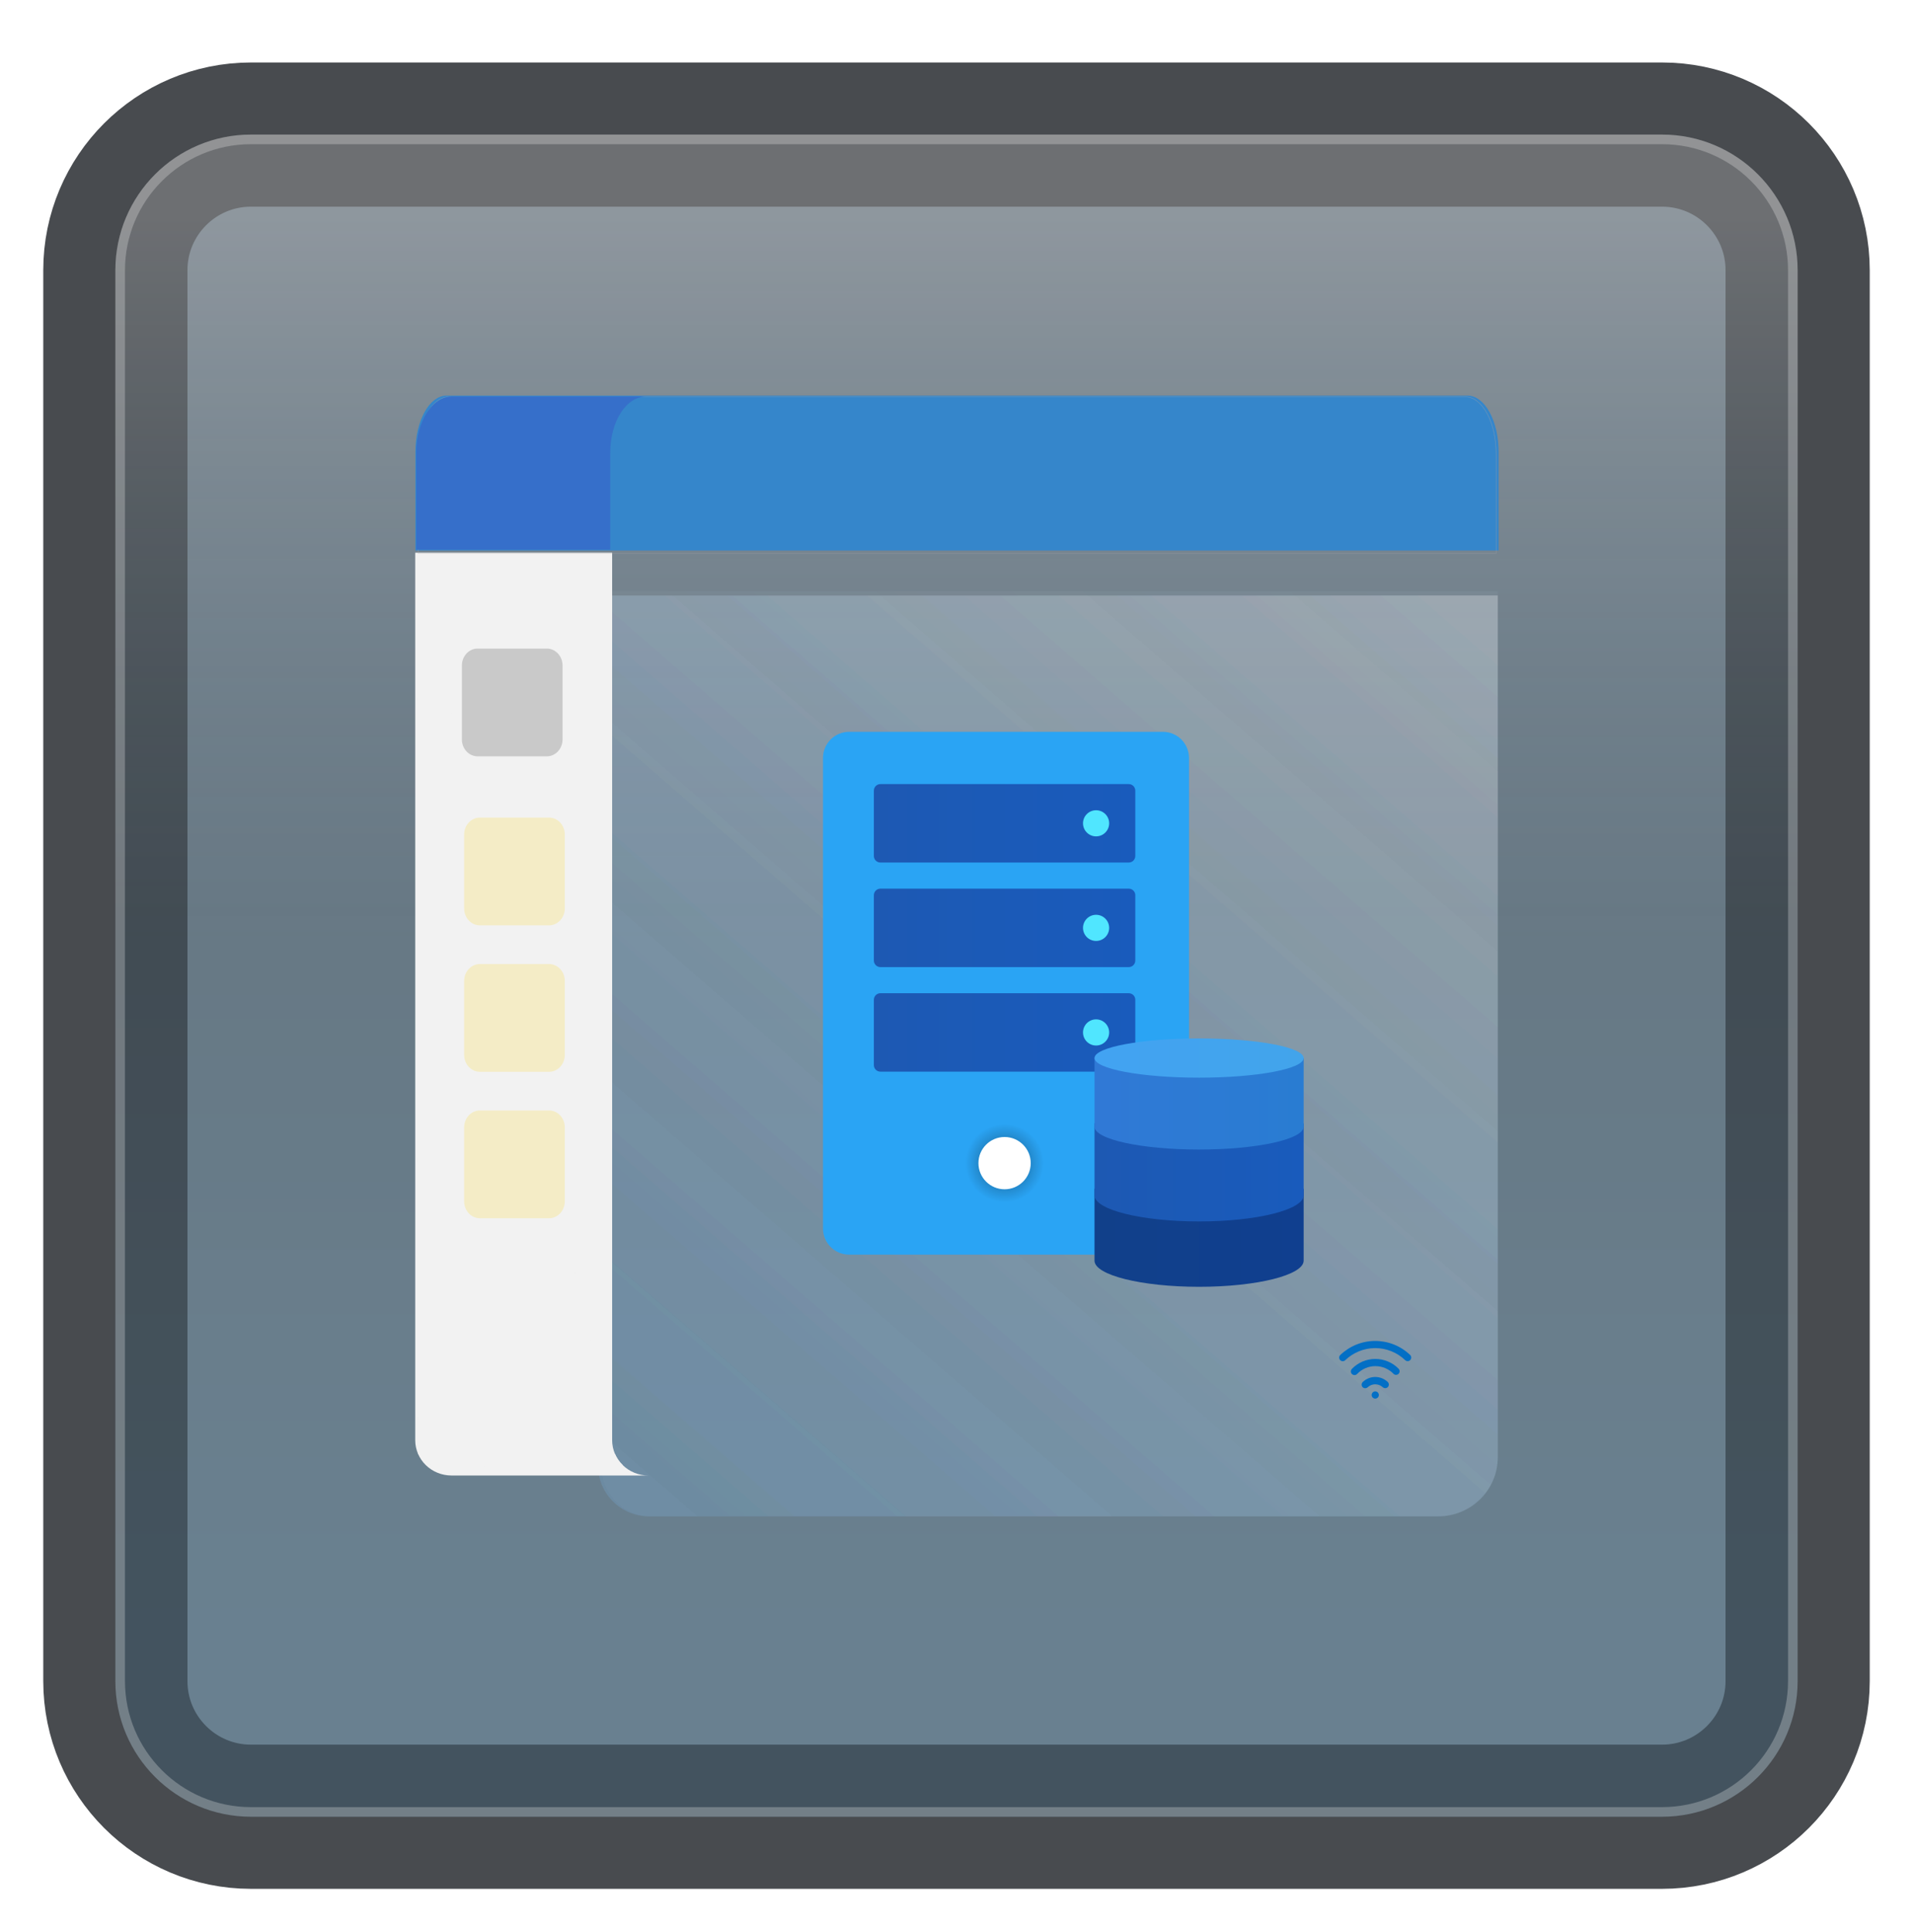 <svg width="199" height="201" viewBox="0 0 199 201" fill="none" xmlns="http://www.w3.org/2000/svg">
<g filter="url(#filter0_d_163_5088)">
<path d="M172.887 10H26.113C18.319 10 12 16.319 12 24.113V170.887C12 178.681 18.319 185 26.113 185H172.887C180.681 185 187 178.681 187 170.887V24.113C187 16.319 180.681 10 172.887 10Z" fill="#727D86"/>
<path d="M172.887 10H26.113C18.319 10 12 16.319 12 24.113V170.887C12 178.681 18.319 185 26.113 185H172.887C180.681 185 187 178.681 187 170.887V24.113C187 16.319 180.681 10 172.887 10Z" stroke="#484B4F" stroke-width="15" stroke-linecap="round"/>
<path d="M172.887 10H26.113C18.319 10 12 16.319 12 24.113V170.887C12 178.681 18.319 185 26.113 185H172.887C180.681 185 187 178.681 187 170.887V24.113C187 16.319 180.681 10 172.887 10Z" fill="url(#paint0_linear_163_5088)" fill-opacity="0.2"/>
<path d="M26.113 10.5H172.887C180.405 10.5 186.5 16.595 186.5 24.113V170.887C186.5 178.405 180.405 184.5 172.887 184.5H26.113C18.595 184.5 12.5 178.405 12.5 170.887V24.113C12.5 16.595 18.595 10.5 26.113 10.5Z" stroke="#F7F7F7" stroke-opacity="0.27"/>
</g>
<g filter="url(#filter1_i_163_5088)">
<path d="M155.805 57.5V147.667C155.805 151.027 153.075 153.75 149.706 153.75H67.781C64.911 153.75 62.585 151.43 62.585 148.568V57.5H155.805Z" fill="url(#paint1_linear_163_5088)" fill-opacity="0.1"/>
<path d="M155.805 57.955H62.221V148.493C62.221 151.396 64.602 153.75 67.538 153.75H149.583C153.019 153.75 155.805 150.996 155.805 147.598V57.955Z" fill="url(#paint2_linear_163_5088)" fill-opacity="0.1"/>
<path d="M155.805 57.955H62.221V148.493C62.221 151.396 64.602 153.75 67.538 153.75H149.583C153.019 153.75 155.805 150.996 155.805 147.598V57.955Z" fill="url(#paint3_linear_163_5088)" fill-opacity="0.1"/>
<path d="M155.805 57.955H62.221V148.493C62.221 151.396 64.602 153.75 67.538 153.75H149.583C153.019 153.75 155.805 150.996 155.805 147.598V57.955Z" fill="url(#paint4_linear_163_5088)" fill-opacity="0.1"/>
</g>
<path d="M67.449 153.5H46.969C46.473 153.5 45.982 153.405 45.524 153.22C45.066 153.036 44.65 152.766 44.299 152.425C43.948 152.083 43.67 151.679 43.481 151.233C43.291 150.788 43.194 150.31 43.194 149.827V57.5H63.679V149.827C63.678 150.31 63.776 150.787 63.964 151.233C64.154 151.678 64.431 152.083 64.782 152.423C65.132 152.764 65.548 153.036 66.006 153.219C66.464 153.405 66.954 153.5 67.449 153.5Z" fill="#F2F2F2"/>
<path d="M45.596 153.047C46.031 153.223 46.498 153.314 46.969 153.314H65.752C65.342 153.125 64.969 152.868 64.648 152.556C64.648 152.557 64.648 152.556 64.648 152.556L64.782 152.423C64.431 152.083 64.154 151.678 63.964 151.233L45.596 153.047ZM45.596 153.047C45.161 152.873 44.766 152.617 44.433 152.292C44.1 151.968 43.837 151.585 43.656 151.162L43.481 151.233M45.596 153.047L43.481 151.233ZM43.481 151.233L43.656 151.162C43.476 150.739 43.385 150.286 43.385 149.827V57.686M43.481 151.233L43.385 57.686ZM43.385 57.686H63.489V149.827L63.679 149.827L43.385 57.686Z" fill="#F2F2F2"/>
<path d="M56.877 67.472H49.689C48.783 67.472 48.049 68.258 48.049 69.228V76.928C48.049 77.898 48.783 78.684 49.689 78.684H56.877C57.783 78.684 58.519 77.898 58.519 76.928V69.228C58.519 68.258 57.783 67.472 56.877 67.472Z" fill="#151515" fill-opacity="0.18"/>
<path d="M57.112 85.055H49.923C49.017 85.055 48.283 85.842 48.283 86.812V94.511C48.283 95.481 49.017 96.268 49.923 96.268H57.112C58.018 96.268 58.754 95.481 58.754 94.511V86.812C58.754 85.842 58.018 85.055 57.112 85.055Z" fill="#FFD600" fill-opacity="0.18"/>
<path d="M57.112 100.29H49.923C49.017 100.29 48.283 101.077 48.283 102.047V109.746C48.283 110.716 49.017 111.503 49.923 111.503H57.112C58.018 111.503 58.754 110.716 58.754 109.746V102.047C58.754 101.077 58.018 100.29 57.112 100.29Z" fill="#FFD600" fill-opacity="0.18"/>
<path d="M57.112 115.524H49.923C49.017 115.524 48.283 116.311 48.283 117.281V124.98C48.283 125.95 49.017 126.737 49.923 126.737H57.112C58.018 126.737 58.754 125.95 58.754 124.98V117.281C58.754 116.311 58.018 115.524 57.112 115.524Z" fill="#FFD600" fill-opacity="0.18"/>
<path d="M46.436 41.25H152.675C153.47 41.25 154.265 41.823 154.864 42.909C155.464 43.992 155.805 45.469 155.805 47.017V57.179H43.305V47.017C43.305 45.469 43.647 43.992 44.246 42.909C44.846 41.823 45.641 41.25 46.436 41.25Z" fill="#3586CB" stroke="#3586CB" stroke-width="0.184"/>
<path d="M46.717 41.278H152.418C153.263 41.278 154.081 41.895 154.689 43.007C155.295 44.118 155.636 45.627 155.636 47.202V57.561H43.498V47.202C43.498 45.627 43.84 44.118 44.445 43.007C45.052 41.895 45.87 41.278 46.717 41.278Z" stroke="white" stroke-opacity="0.4" stroke-width="0.046"/>
<path d="M46.717 41.278H152.418C153.263 41.278 154.081 41.895 154.689 43.007C155.295 44.118 155.636 45.627 155.636 47.202V57.561H43.498V47.202C43.498 45.627 43.84 44.118 44.445 43.007C45.052 41.895 45.87 41.278 46.717 41.278Z" stroke="black" stroke-opacity="0.2" stroke-width="0.046"/>
<path d="M67.199 41.25C66.213 41.252 65.268 41.863 64.572 42.951C63.874 44.039 63.484 45.515 63.484 47.053V57.179H43.305V47.053C43.305 45.514 43.698 44.038 44.395 42.95C45.093 41.861 46.038 41.25 47.024 41.25H67.199Z" fill="#366FCA"/>
<path d="M143.062 145.5C143.269 145.498 143.436 145.33 143.435 145.123C143.435 144.915 143.266 144.748 143.059 144.748C142.852 144.75 142.686 144.918 142.686 145.125C142.686 145.333 142.856 145.5 143.062 145.5Z" fill="#036FC5"/>
<path d="M143.055 143.249C142.57 143.251 142.104 143.44 141.756 143.779C141.686 143.848 141.643 143.943 141.642 144.043C141.64 144.142 141.679 144.238 141.747 144.309C141.818 144.381 141.913 144.421 142.013 144.423C142.113 144.424 142.206 144.385 142.279 144.316C142.491 144.121 142.77 144.011 143.058 144.011C143.346 144.01 143.625 144.118 143.838 144.312C143.911 144.379 144.007 144.417 144.107 144.414C144.206 144.413 144.3 144.371 144.37 144.3C144.438 144.228 144.476 144.132 144.474 144.032C144.471 143.933 144.429 143.838 144.359 143.769C144.007 143.433 143.539 143.247 143.055 143.249ZM143.048 141.373C142.596 141.375 142.148 141.469 141.732 141.646C141.316 141.826 140.94 142.087 140.626 142.414C140.592 142.45 140.566 142.493 140.549 142.539C140.531 142.585 140.523 142.636 140.523 142.685C140.524 142.735 140.538 142.785 140.556 142.83C140.577 142.874 140.606 142.916 140.643 142.951C140.717 143.019 140.813 143.056 140.915 143.053C140.964 143.051 141.014 143.04 141.06 143.019C141.104 142.998 141.146 142.969 141.179 142.933C141.423 142.678 141.715 142.475 142.039 142.336C142.365 142.195 142.713 142.123 143.066 142.123C143.418 142.121 143.767 142.191 144.093 142.327C144.417 142.465 144.713 142.666 144.96 142.92C144.993 142.955 145.035 142.983 145.081 143.002C145.126 143.02 145.176 143.03 145.226 143.03C145.298 143.03 145.37 143.008 145.431 142.967C145.491 142.927 145.539 142.869 145.568 142.801C145.596 142.734 145.604 142.66 145.591 142.587C145.576 142.515 145.543 142.45 145.494 142.396C145.176 142.069 144.795 141.811 144.374 141.636C143.955 141.459 143.504 141.37 143.048 141.373Z" fill="#036FC5"/>
<path d="M146.689 140.959C145.708 140.019 144.399 139.495 143.04 139.5C141.68 139.504 140.377 140.038 139.401 140.986C139.338 141.056 139.305 141.147 139.305 141.242C139.308 141.337 139.347 141.427 139.412 141.495C139.476 141.563 139.566 141.604 139.66 141.609C139.755 141.615 139.848 141.584 139.92 141.523C140.757 140.709 141.876 140.251 143.043 140.246C144.21 140.243 145.333 140.693 146.174 141.501C146.244 141.568 146.336 141.604 146.433 141.604C146.484 141.604 146.534 141.594 146.58 141.574C146.627 141.553 146.669 141.524 146.703 141.487C146.771 141.415 146.808 141.319 146.805 141.221C146.803 141.121 146.762 141.026 146.689 140.959Z" fill="#036FC5"/>
<g filter="url(#filter2_d_163_5088)">
<path d="M120.967 74.132H88.333C86.83 74.132 85.613 75.349 85.613 76.852V125.803C85.613 127.306 86.83 128.523 88.333 128.523H120.967C122.47 128.523 123.687 127.306 123.687 125.803V76.852C123.687 75.349 122.47 74.132 120.967 74.132Z" fill="#2AA4F4"/>
<path d="M104.502 123.084C106.755 123.084 108.581 121.257 108.581 119.004C108.581 116.752 106.755 114.925 104.502 114.925C102.249 114.925 100.422 116.752 100.422 119.004C100.422 121.257 102.249 123.084 104.502 123.084Z" fill="url(#paint5_radial_163_5088)"/>
<path d="M104.502 121.724C106.003 121.724 107.221 120.506 107.221 119.004C107.221 117.502 106.003 116.285 104.502 116.285C103 116.285 101.782 117.502 101.782 119.004C101.782 120.506 103 121.724 104.502 121.724Z" fill="white"/>
<path d="M117.419 87.73H91.584C91.208 87.73 90.904 87.425 90.904 87.05V80.251C90.904 79.876 91.208 79.571 91.584 79.571H117.419C117.795 79.571 118.099 79.876 118.099 80.251V87.05C118.099 87.425 117.795 87.73 117.419 87.73Z" fill="url(#paint6_linear_163_5088)"/>
<path d="M114.02 85.01C114.771 85.01 115.38 84.401 115.38 83.65C115.38 82.9 114.771 82.291 114.02 82.291C113.269 82.291 112.66 82.9 112.66 83.65C112.66 84.401 113.269 85.01 114.02 85.01Z" fill="#50E6FF"/>
<path d="M117.419 98.608H91.584C91.208 98.608 90.904 98.303 90.904 97.928V91.129C90.904 90.754 91.208 90.449 91.584 90.449H117.419C117.795 90.449 118.099 90.754 118.099 91.129V97.928C118.099 98.303 117.795 98.608 117.419 98.608Z" fill="url(#paint7_linear_163_5088)"/>
<path d="M114.02 95.888C114.771 95.888 115.38 95.28 115.38 94.529C115.38 93.778 114.771 93.169 114.02 93.169C113.269 93.169 112.66 93.778 112.66 94.529C112.66 95.28 113.269 95.888 114.02 95.888Z" fill="#50E6FF"/>
<path d="M117.419 109.486H91.584C91.208 109.486 90.904 109.181 90.904 108.806V102.007C90.904 101.632 91.208 101.327 91.584 101.327H117.419C117.795 101.327 118.099 101.632 118.099 102.007V108.806C118.099 109.181 117.795 109.486 117.419 109.486Z" fill="url(#paint8_linear_163_5088)"/>
<path d="M114.02 106.767C114.771 106.767 115.38 106.158 115.38 105.407C115.38 104.656 114.771 104.047 114.02 104.047C113.269 104.047 112.66 104.656 112.66 105.407C112.66 106.158 113.269 106.767 114.02 106.767Z" fill="#50E6FF"/>
<path opacity="0.07" d="M114.848 110.588V128.523H115.528L123.686 128.727V107.664C120.26 107.854 114.848 108.48 114.848 110.588Z" fill="black"/>
<path opacity="0.05" d="M114.168 110.588V128.523H123.687V106.971C119.634 107.161 114.168 107.922 114.168 110.588Z" fill="black"/>
<path d="M135.613 121.67H113.857C113.857 121.67 113.857 128.653 113.857 129.148C113.857 130.65 118.727 131.868 124.735 131.868C130.743 131.868 135.613 130.65 135.613 129.148C135.613 128.653 135.613 121.67 135.613 121.67Z" fill="url(#paint9_linear_163_5088)"/>
<path d="M135.613 114.871H113.857C113.857 114.871 113.857 121.854 113.857 122.349C113.857 123.851 118.727 125.069 124.735 125.069C130.743 125.069 135.613 123.851 135.613 122.349C135.613 121.854 135.613 114.871 135.613 114.871Z" fill="url(#paint10_linear_163_5088)"/>
<path d="M135.613 108.072H113.857C113.857 108.072 113.857 114.705 113.857 115.211C113.857 116.525 118.727 117.59 124.735 117.59C130.743 117.59 135.613 116.525 135.613 115.211C135.613 114.705 135.613 108.072 135.613 108.072Z" fill="url(#paint11_linear_163_5088)"/>
<path d="M124.735 110.112C130.743 110.112 135.613 109.198 135.613 108.072C135.613 106.945 130.743 106.032 124.735 106.032C118.727 106.032 113.857 106.945 113.857 108.072C113.857 109.198 118.727 110.112 124.735 110.112Z" fill="url(#paint12_linear_163_5088)"/>
</g>
<defs>
<filter id="filter0_d_163_5088" x="0.5" y="2.5" width="198" height="198" filterUnits="userSpaceOnUse" color-interpolation-filters="sRGB">
<feFlood flood-opacity="0" result="BackgroundImageFix"/>
<feColorMatrix in="SourceAlpha" type="matrix" values="0 0 0 0 0 0 0 0 0 0 0 0 0 0 0 0 0 0 127 0" result="hardAlpha"/>
<feOffset dy="4"/>
<feGaussianBlur stdDeviation="2"/>
<feComposite in2="hardAlpha" operator="out"/>
<feColorMatrix type="matrix" values="0 0 0 0 0 0 0 0 0 0 0 0 0 0 0 0 0 0 0.25 0"/>
<feBlend mode="normal" in2="BackgroundImageFix" result="effect1_dropShadow_163_5088"/>
<feBlend mode="normal" in="SourceGraphic" in2="effect1_dropShadow_163_5088" result="shape"/>
</filter>
<filter id="filter1_i_163_5088" x="62.221" y="57.5" width="93.584" height="100.25" filterUnits="userSpaceOnUse" color-interpolation-filters="sRGB">
<feFlood flood-opacity="0" result="BackgroundImageFix"/>
<feBlend mode="normal" in="SourceGraphic" in2="BackgroundImageFix" result="shape"/>
<feColorMatrix in="SourceAlpha" type="matrix" values="0 0 0 0 0 0 0 0 0 0 0 0 0 0 0 0 0 0 127 0" result="hardAlpha"/>
<feOffset dy="4"/>
<feGaussianBlur stdDeviation="2"/>
<feComposite in2="hardAlpha" operator="arithmetic" k2="-1" k3="1"/>
<feColorMatrix type="matrix" values="0 0 0 0 0.631 0 0 0 0 0.623 0 0 0 0 0.623 0 0 0 0.01 0"/>
<feBlend mode="normal" in2="shape" result="effect1_innerShadow_163_5088"/>
</filter>
<filter id="filter2_d_163_5088" x="81.613" y="72.132" width="58" height="65.736" filterUnits="userSpaceOnUse" color-interpolation-filters="sRGB">
<feFlood flood-opacity="0" result="BackgroundImageFix"/>
<feColorMatrix in="SourceAlpha" type="matrix" values="0 0 0 0 0 0 0 0 0 0 0 0 0 0 0 0 0 0 127 0" result="hardAlpha"/>
<feOffset dy="2"/>
<feGaussianBlur stdDeviation="2"/>
<feComposite in2="hardAlpha" operator="out"/>
<feColorMatrix type="matrix" values="0 0 0 0 0 0 0 0 0 0 0 0 0 0 0 0 0 0 0.25 0"/>
<feBlend mode="normal" in2="BackgroundImageFix" result="effect1_dropShadow_163_5088"/>
<feBlend mode="normal" in="SourceGraphic" in2="effect1_dropShadow_163_5088" result="shape"/>
</filter>
<linearGradient id="paint0_linear_163_5088" x1="99.5" y1="18.468" x2="99.5" y2="176.532" gradientUnits="userSpaceOnUse">
<stop stop-color="white"/>
<stop offset="0.472" stop-color="#0D5176" stop-opacity="0.528"/>
<stop offset="0.941" stop-color="#12A6F7" stop-opacity="0.465"/>
</linearGradient>
<linearGradient id="paint1_linear_163_5088" x1="155.805" y1="57.5" x2="54.196" y2="174.64" gradientUnits="userSpaceOnUse">
<stop stop-color="#A5B8C9"/>
<stop offset="1" stop-color="#A0ADB8" stop-opacity="0.57"/>
</linearGradient>
<linearGradient id="paint2_linear_163_5088" x1="155.805" y1="57.5" x2="54.196" y2="174.64" gradientUnits="userSpaceOnUse">
<stop stop-color="white"/>
<stop offset="1" stop-color="#5FB0F6" stop-opacity="0.57"/>
</linearGradient>
<linearGradient id="paint3_linear_163_5088" x1="155.805" y1="57.5" x2="54.196" y2="174.64" gradientUnits="userSpaceOnUse">
<stop stop-color="white"/>
<stop offset="1" stop-color="#5FB0F6" stop-opacity="0.57"/>
</linearGradient>
<linearGradient id="paint4_linear_163_5088" x1="155.805" y1="57.5" x2="54.196" y2="174.64" gradientUnits="userSpaceOnUse">
<stop stop-color="white"/>
<stop offset="1" stop-color="#5FB0F6" stop-opacity="0.57"/>
</linearGradient>
<radialGradient id="paint5_radial_163_5088" cx="0" cy="0" r="1" gradientUnits="userSpaceOnUse" gradientTransform="translate(104.502 119.004) scale(4.079)">
<stop offset="0.582" stop-opacity="0.2"/>
<stop offset="1" stop-opacity="0"/>
</radialGradient>
<linearGradient id="paint6_linear_163_5088" x1="90.904" y1="83.65" x2="118.099" y2="83.65" gradientUnits="userSpaceOnUse">
<stop stop-color="#1D59B3"/>
<stop offset="1" stop-color="#195BBC"/>
</linearGradient>
<linearGradient id="paint7_linear_163_5088" x1="90.904" y1="94.529" x2="118.099" y2="94.529" gradientUnits="userSpaceOnUse">
<stop stop-color="#1D59B3"/>
<stop offset="1" stop-color="#195BBC"/>
</linearGradient>
<linearGradient id="paint8_linear_163_5088" x1="90.904" y1="105.407" x2="118.099" y2="105.407" gradientUnits="userSpaceOnUse">
<stop stop-color="#1D59B3"/>
<stop offset="1" stop-color="#195BBC"/>
</linearGradient>
<linearGradient id="paint9_linear_163_5088" x1="113.857" y1="126.769" x2="135.613" y2="126.769" gradientUnits="userSpaceOnUse">
<stop stop-color="#11408A"/>
<stop offset="1" stop-color="#103F8F"/>
</linearGradient>
<linearGradient id="paint10_linear_163_5088" x1="113.857" y1="119.97" x2="135.613" y2="119.97" gradientUnits="userSpaceOnUse">
<stop stop-color="#1D59B3"/>
<stop offset="1" stop-color="#195BBC"/>
</linearGradient>
<linearGradient id="paint11_linear_163_5088" x1="113.857" y1="112.831" x2="135.613" y2="112.831" gradientUnits="userSpaceOnUse">
<stop stop-color="#3079D6"/>
<stop offset="1" stop-color="#297CD2"/>
</linearGradient>
<linearGradient id="paint12_linear_163_5088" x1="113.857" y1="108.072" x2="135.613" y2="108.072" gradientUnits="userSpaceOnUse">
<stop stop-color="#42A3F2"/>
<stop offset="1" stop-color="#42A4EB"/>
</linearGradient>
</defs>
</svg>
